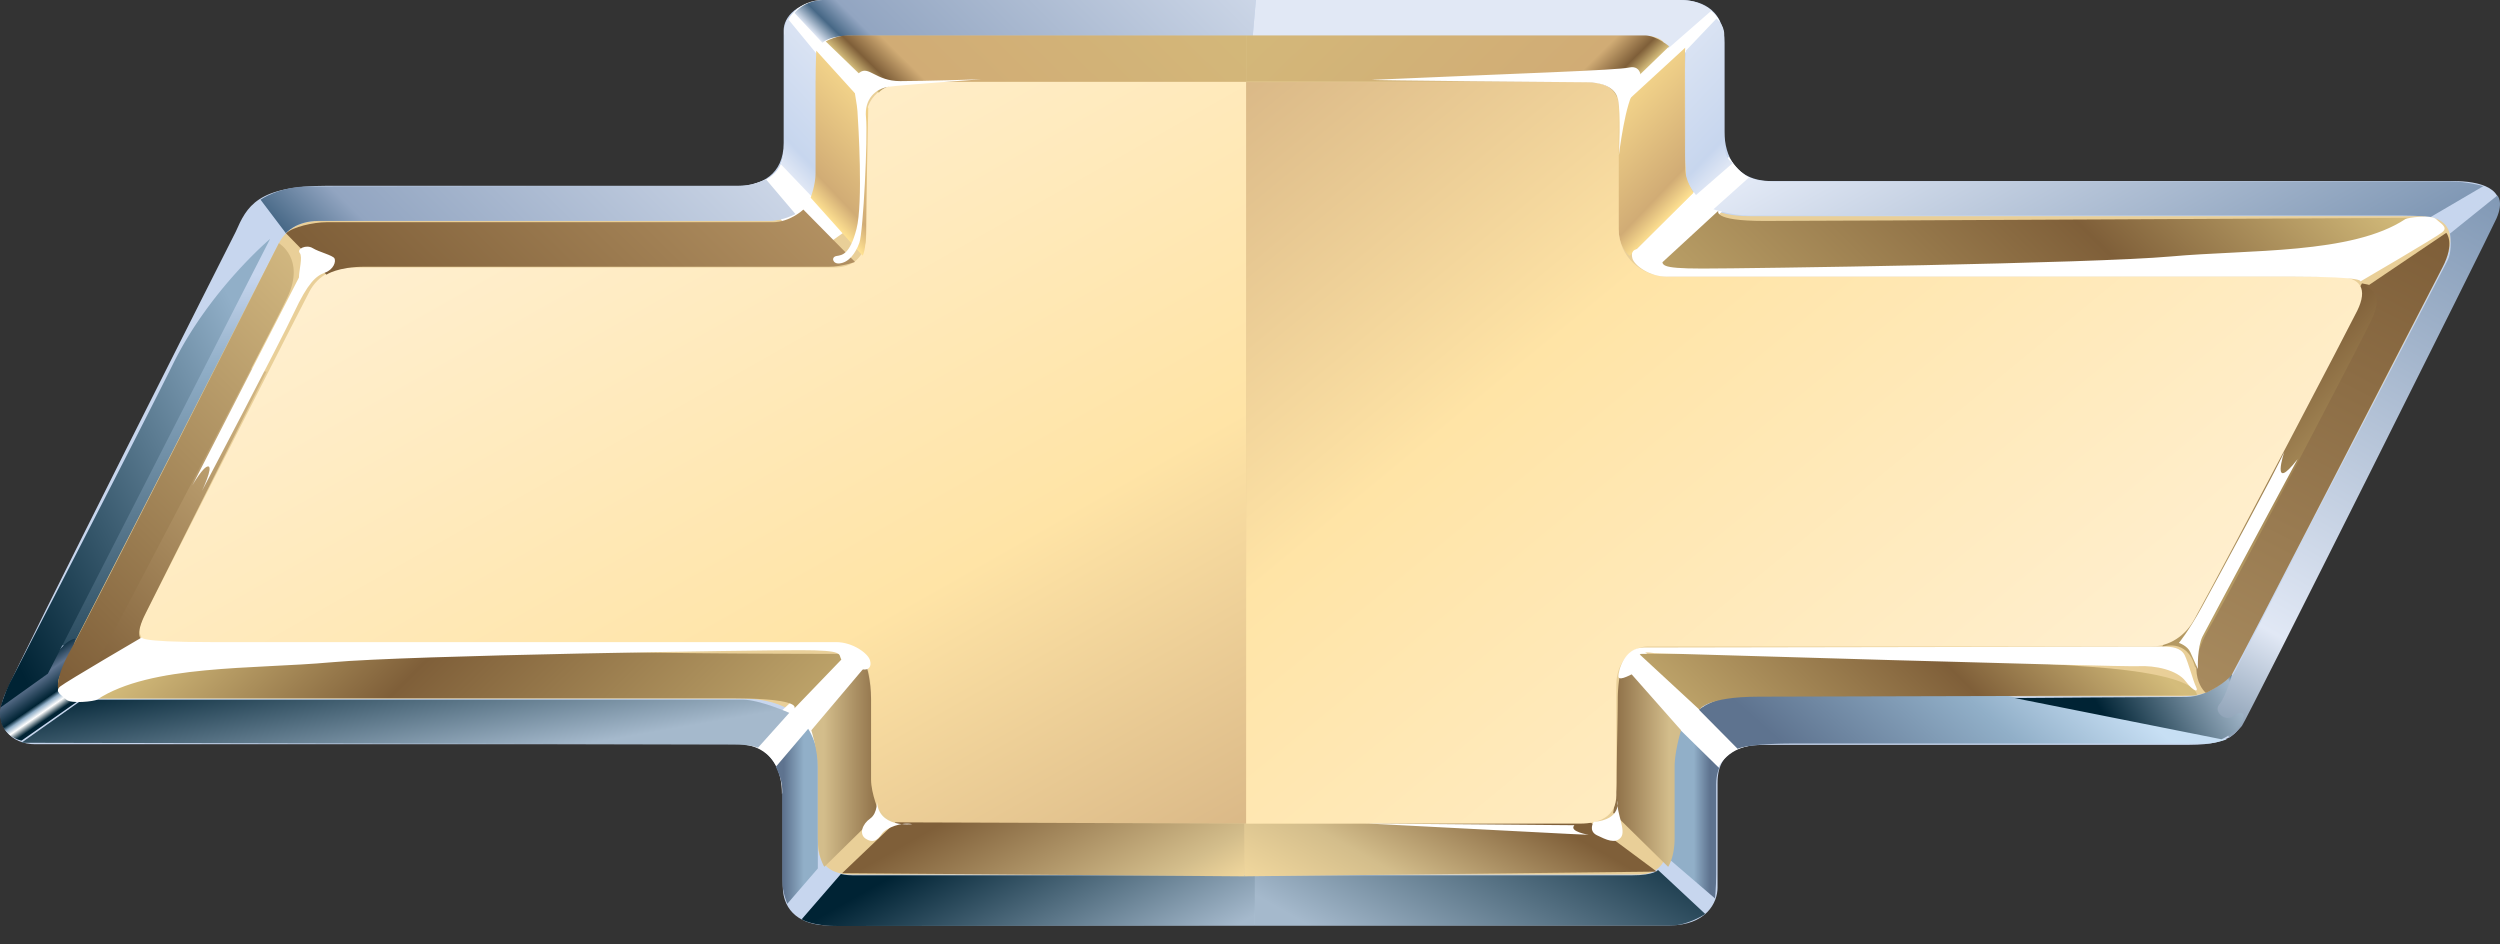 <svg width="45" height="17" fill="none" xmlns="http://www.w3.org/2000/svg">
    <rect width="100%" height="100%" fill="#333333" stroke="none"/>
    <path d="M4.242 4.174c.203-.458.378-.83 1.659-.83h7.39c.408 0 .815-.2.815-.77V.546c0-.23.233-.545.844-.545h15.305c.436 0 .786.229.786.772v1.6c0 .429.203.886.843.886h12.28c.435 0 1.017.114.756.658-.263.542-4.248 8.484-4.519 9.015-.104.204-.184.475-.991.475h-7.548c-.358 0-.946 0-.946.68v1.89c0 .271-.207.68-.864.68H14.908c-.473 0-.818-.24-.818-.703V14.29c0-.362-.196-.894-.75-.894H.63c-.405 0-.785-.306-.543-.894.242-.59 4.155-8.328 4.155-8.328" fill="#C7D6EE"/>
    <path d="m1.059 11.618.353.001 3.473-6.787-.353-.001-3.473 6.787z" fill="url(#a)"/>
    <path d="M13.37 12.576H1.482c-.415 0-.56-.186-.4-.503.901-1.758 3.862-7.542 3.938-7.695.09-.18.308-.401.71-.401h7.979c.827 0 .968-.356.968-.997V1.068c0-.257.174-.428.48-.428h14.611c.393 0 .566.128.566.385v1.412c0 .556-.107 1.454 1.156 1.454h12.074c.542 0 .683.36.396.928-1.069 2.117-3.698 7.136-3.78 7.307-.103.216-.425.407-.938.407h-7.925c-.654 0-1.308.428-1.308 1.07v1.63c0 .298-.181.508-.504.508H15.327c-.44 0-.606-.244-.606-.569v-1.484c0-.513-.349-1.112-1.35-1.112z" fill="#E9CF98"/>
    <path d="m29.225 12.193 1.665 1.705s.119-.374.57-.467l-1.864-1.708s-.3.166-.371.47zm-15.816 1.215s.666.023.666.887l1.546-2.242-.428-.304-1.784 1.659zm16.43-8.493 1.756-1.681s-.238-.029-.477-.409l-1.74 1.74.461.35zm-.76-3.435L30.703.122s.179.101.253.263L29.26 1.919l-.18-.439zM14.117.614c0-.282.267-.614.702-.614l1.231 1.494s-.368 0-.426.134c-.059.133-.117.42-.117.42L14.116.613zm-.53 2.691s.525-.082.525-.634l1.22 1.41-.777.552-.969-1.328z" fill="#fff"/>
    <path d="m22.606.001-.056.643h7.03c.231 0 .36.057.448.227l.778-.68S30.61 0 30.254 0h-7.648z" fill="url(#b)"/>
    <path d="M14.818 0a.709.709 0 0 0-.518.233l.504.538s.1-.127.505-.127h7.241L22.606 0h-7.788z" fill="url(#c)"/>
    <path d="M14.116.614v1.96c0 .307-.062.382-.062.382l.556.581s.08-.2.08-.324v-1.94c0-.123.011-.302.011-.302l-.523-.636s-.062.111-.062.28z" fill="url(#d)"/>
    <path d="M30.346.91s-.015.229-.015.351l.015 1.9c0 .123.182.35.182.35l.666-.579s-.158-.052-.158-.36V.615c0-.168-.14-.28-.14-.28l-.55.577z" fill="url(#e)"/>
    <path d="m13.333 3.347-7.763.008c-.554 0-.88.24-.88.24l.456.603s.182-.221.585-.221h8.092c.282 0 .494-.125.494-.125l-.529-.624s-.26.119-.455.119z" fill="url(#f)"/>
    <path d="m.844 12.126-.827.57s-.065.235.058.421a.502.502 0 0 0 .313.214l1.077-.755s-.61-.028-.356-.47c.253-.444.24-.611.24-.611s-.296.048-.505.631z" fill="url(#g)"/>
    <path d="M3.116 6.549C2.456 7.882.24 12.164.164 12.317a3.096 3.096 0 0 0-.156.419l.854-.61 4-7.826s-1.087.915-1.746 2.249z" fill="url(#h)"/>
    <path d="m1.482 12.594-1.097.776 12.812.03c.315 0 .447.059.447.059l.563-.628s-.537-.237-.836-.237H1.482z" fill="url(#i)"/>
    <path d="M13.965 13.803s.115.227.115.408v1.623c0 .232.092.434.092.434l.549-.636v-1.944c0-.31-.174-.57-.174-.57l-.582.685z" fill="url(#j)"/>
    <path d="M30.008 13.488v1.944l.862.74s.021-.197.021-.43V14.12c0-.18.054-.295.054-.295l-.754-.74s-.183.093-.183.404z" fill="url(#k)"/>
    <path d="M29.364 15.756H22.59v.903h7.495c.255 0 .552-.166.609-.208l-.85-.792s-.056.097-.48.097z" fill="url(#l)"/>
    <path d="M14.43 16.547s.175.121.662.121l7.497-.009v-.903h-7.235c-.13 0-.218-.024-.218-.024l-.706.815z" fill="url(#m)"/>
    <path d="M16.376 1.476c-.392 0-.784.215-.784.643v2.096c0 .428-.261.599-.566.599H6.35c-.352 0-.625.144-.781.435-.129.24-2.295 4.504-2.995 5.882-.152.3-.02.481.37.481H15.07c.522 0 .61.47.61.941v1.63c0 .3.304.642.653.642h6.1V1.476h-6.057z" fill="url(#n)"/>
    <path d="m30.58 12.774.698.705s.174-.095.99-.095h7.448c.155 0 .368-.076.368-.076l-3.937-.781s-4.559.003-4.772 0a.64.64 0 0 0-.024 0c-.462 0-.772.247-.772.247z" fill="url(#o)"/>
    <path d="M30.842 3.767s.34.112.618.112h11.728c.357 0 .566.026.566.026l.947-.555s-.304-.085-.608-.085h-12.18c-.305 0-.431-.07-.431-.07l-.64.572z" fill="url(#p)"/>
    <path d="M44.1 4.205s.053.293-.048.491c-.102.199-3.646 7.046-3.806 7.36-.16.315-.523.43-.523.43l.404.794s.143-.106.228-.214c.084-.108 4.446-8.825 4.58-9.13.135-.307.017-.417.017-.417l-.853.686z" fill="url(#q)"/>
    <path d="M39.347 12.545c-.465 0-3.084.02-3.084.02l3.724.742s.233-.094.35-.286c.116-.19 0-.247-.136-.133-.136.115-.369-.075-.253-.209.117-.134.233-.553.233-.553s-.368.419-.834.419z" fill="url(#r)"/>
    <path d="M4.7 11.956c-2.44.16-3.218.613-3.218.613h11.647c1.325 0 1.173.178 1.166.186l.948-.985s-2.303 0-3.767-.027a35.543 35.543 0 0 0-.623-.005c-1.564 0-4.024.079-6.153.218zm9.595.799z" fill="url(#s)"/>
    <path d="M32.172 11.743c-1.036.027-2.668.027-2.668.027l1.087 1.005s.112-.235 1.072-.235c.96 0 7.878-.023 7.878-.023s.117-.372-1.92-.515c-1.605-.112-4.027-.261-5.197-.261-.084 0-.168 0-.252.002z" fill="url(#t)"/>
    <path d="M29.708 4.919s1.632 0 2.669.027c1.036.026 7.318-.254 9.046-.414 1.728-.16 2.28-.612 2.28-.612s-10.985.057-11.945.057c-.96 0-.825-.186-.825-.186l-1.225 1.128z" fill="url(#u)"/>
    <path d="M14.604 13.146s.117.37.117.656v1.286c0 .343.117.515.117.515l.989-.972s-.148-.343-.148-.6v-1.45c0-.335-.085-.608-.085-.608l-.99 1.172z" fill="url(#v)"/>
    <path d="M29.12 12.573c0 .335-.023 1.233-.023 1.49 0 .257-.06.568-.06.568l.99.972s.116-.172.116-.515v-1.285c0-.286.116-.658.116-.658L29.2 11.946a2.661 2.661 0 0 0-.08.627z" fill="url(#w)"/>
    <path d="m15.158 15.717 7.216.057h.029v-.95l-6.285-.022-.96.915z" fill="url(#x)"/>
    <path d="M22.431 14.825h-.029v.949l7.42-.085-1.193-.886-6.198.022z" fill="url(#y)"/>
    <path d="M15.255.638c-.204 0-.392.108-.392.108l.957.924s.094-.2.768-.2h5.844V.638h-7.177z" fill="url(#z)"/>
    <path d="M22.431.638v.831h5.845c.674 0 .813.288.813.288l.956-.923s-.233-.196-.437-.196h-7.177z" fill="url(#A)"/>
    <path d="M14.68 1.446v1.678c0 .2-.088.435-.088.435l.936 1.044s.063-.087.063-.522c0-.435.038-2.137.038-2.137L14.693.912s-.012.273-.012.534z" fill="url(#B)"/>
    <path d="M29.129 1.964V4.05c0 .435.207.553.207.553l1.145-1.132s-.15-.237-.15-.436-.01-1.412-.01-1.673c0-.261.012-.503.012-.503L29.13 1.964z" fill="url(#C)"/>
    <path d="M13.906 4h-8.03c-.233 0-.612.086-.728.2l.728.744s.203-.143.698-.143h8.35c.233 0 .466-.086.466-.086l-.93-.943S14.225 4 13.905 4z" fill="url(#D)"/>
    <path d="M38.919 11.643s.45-.166.59.359c0 0 .112.166.421-.276.31-.442 3.233-6.348 3.203-6.431-.028-.083-.618-.194-.618-.194l-3.596 6.542z" fill="url(#E)"/>
    <path d="M42.6 5.158c.14.083.281.193.084.607-.196.413-2.444 4.72-2.922 5.547-.477.828-.056 1.16-.056 1.16s.365-.167.475-.346c.111-.18 3.544-6.858 3.78-7.306.236-.449.072-.629.072-.629l-1.433.967z" fill="url(#F)"/>
    <path d="M22.431 1.476v13.349h6.01c.348 0 .653-.129.653-.514V12.32c0-.385.261-.684.566-.684h9.066c.318 0 .604-.183.77-.484.74-1.345 2.78-5.246 2.935-5.56.188-.385.072-.607-.365-.607H30.052c-.522 0-.915-.385-.915-.855V1.947c0-.3-.174-.47-.566-.47h-6.14z" fill="url(#G)"/>
    <path d="m1.384 12.197 1.163-.692s-.133-.057.076-.469c.21-.412 2.173-4.344 2.173-4.344l-.438-.093-2.974 5.598z" fill="url(#H)"/>
    <path d="M1.278 11.688c-.29.515-.232.714-.232.714l.698-.457S4.857 6.03 5.177 5.343c.32-.685-.157-.965-.157-.965s-3.45 6.796-3.742 7.31z" fill="url(#I)"/>
    <path d="M1.75 12.593c-.047.03-.472.082-.556 0-.083-.08-.222-.144-.111-.236.111-.09 1.48-.89 1.48-.89s-.166.091 1.24.091H15.05c.296 0 .573.2.61.327.037.127-.037.181-.13.164-.091-.019-.332-.091-.388-.182-.055-.091.074-.164-.74-.164s-7.03.091-8.435.218c-1.407.128-3.257.037-4.219.672zm41.545-8.649c.046-.03.472-.081.555 0 .083.082.222.145.111.236-.11.091-1.48.89-1.48.89s.166-.09-1.24-.09H29.994c-.296 0-.573-.2-.61-.327-.037-.128.037-.182.129-.164.093.019.333.091.389.182.055.09-.075.163.74.163.814 0 7.03-.09 8.436-.218 1.406-.127 3.256-.036 4.218-.672zM5.381 4.995c0-.128.072-.371.014-.442-.058-.072.117-.158.233-.087.117.072.364.129.393.186.029.057-.015.2-.175.257-.16.057-.305.186-.552.714-.248.53-1.66 3.216-1.66 3.216s.205-.429.117-.443c-.087-.015-.29.343-.29.343l1.92-3.744zm9.727-.253c-.12.012-.154-.117-.05-.134.102-.017.239-.025.359-.488.12-.464.034-1.869.017-2.121-.017-.253-.137-.556.035-.69.17-.135.291.151.737.151.445 0 1.457-.033 1.457-.033s-1.423.1-1.663.134-.446.219-.412.556c.035.336-.05 2.07-.12 2.255-.068.185-.188.354-.36.37zm9.598-3.305c-.189.009 3.614.044 3.853.044.24 0 .514.071.566.307.052.236.015 1.008.015 1.008s.118-.991.29-1.176c.171-.186.12-.455-.103-.405-.223.051-1.988.105-4.621.222zm5.078 10.32c-.12-.018-.257-.034-.291.067-.034.1.154.168-.034.268-.188.101-.328.163-.328.079s.097-.515.456-.515l9.36-.017c.136 0 .308.017.376.151.068.135.154.47.205.571.051.101-.034.101-.188-.1-.154-.202-.547-.286-.854-.27-.308.018-8.702-.234-8.702-.234zm9.778.285s-.085-.184-.137-.303c-.051-.117-.205-.167-.205-.167s.171-.202.41-.638c.24-.436 1.368-2.519 1.488-2.804 0 0-.257.773.239.134 0 0-1.607 2.989-1.71 3.19-.102.202-.085.588-.085.588zm-23.777 2.35s.02.242-.122.342c-.143.1-.204.281-.082.362.123.08.205.04.286-.08.082-.121.368-.222.552-.181 0 0-.634.08-.634-.443zm8.81.43s3.45.18 3.655.189l.347.015s-.366-.057-.258-.172l-3.743-.031zm4.09-.027s-.102.16.06.24c.165.08.328.16.43.04.102-.12-.081-.441-.061-.662 0 0 .082.341-.43.381" fill="#fff"/>
    <defs>
        <linearGradient id="a" x1="4.656" y1="4.939" x2="4.633" y2="13.833" gradientUnits="userSpaceOnUse">
            <stop stop-color="#C7D6EE"/>
            <stop offset=".185" stop-color="#91AFC8"/>
            <stop offset="1" stop-color="#002334"/>
        </linearGradient>
        <linearGradient id="b" x1="-23285.2" y1="8293.77" x2="-23279.7" y2="8288.21" gradientUnits="userSpaceOnUse">
            <stop stop-color="#E1E8F5"/>
            <stop offset=".899" stop-color="#92A5C1"/>
            <stop offset=".955" stop-color="#476886"/>
            <stop offset="1" stop-color="#E1E8F5"/>
        </linearGradient>
        <linearGradient id="c" x1="16.438" y1="2.37" x2="22.028" y2="-3.321" gradientUnits="userSpaceOnUse">
            <stop stop-color="#E1E8F5"/>
            <stop offset=".039" stop-color="#476886"/>
            <stop offset=".09" stop-color="#92A5C1"/>
            <stop offset="1" stop-color="#E1E8F5"/>
        </linearGradient>
        <linearGradient id="d" x1="13.682" y1="2.581" x2="15.504" y2=".851" gradientUnits="userSpaceOnUse">
            <stop stop-color="#E1E8F5"/>
            <stop offset=".157" stop-color="#C7D6EE"/>
            <stop offset="1" stop-color="#E1E8F5"/>
        </linearGradient>
        <linearGradient id="e" x1="31.481" y1="2.634" x2="29.552" y2=".802" gradientUnits="userSpaceOnUse">
            <stop stop-color="#E1E8F5"/>
            <stop offset=".157" stop-color="#C7D6EE"/>
            <stop offset="1" stop-color="#E1E8F5"/>
        </linearGradient>
        <linearGradient id="f" x1="7.095" y1="6.106" x2="13.364" y2="-.277" gradientUnits="userSpaceOnUse">
            <stop stop-color="#476886"/>
            <stop offset=".129" stop-color="#92A5C1"/>
            <stop offset="1" stop-color="#E1E8F5"/>
        </linearGradient>
        <linearGradient id="g" x1="1.058" y1="12.791" x2=".327" y2="11.728" gradientUnits="userSpaceOnUse">
            <stop stop-color="#002334"/>
            <stop offset=".107" stop-color="#fff"/>
            <stop offset=".185" stop-color="#91AFC8"/>
            <stop offset=".242" stop-color="#002334"/>
            <stop offset=".534" stop-color="#5E738F"/>
            <stop offset=".758" stop-color="#002334"/>
            <stop offset="1" stop-color="#002334"/>
        </linearGradient>
        <linearGradient id="h" x1="5.089" y1="7.194" x2="-.629" y2="10.157" gradientUnits="userSpaceOnUse">
            <stop stop-color="#91AFC8"/>
            <stop offset="1" stop-color="#002334"/>
        </linearGradient>
        <linearGradient id="i" x1="7.442" y1="13.927" x2="7.015" y2="11.464" gradientUnits="userSpaceOnUse">
            <stop stop-color="#A5B9CC"/>
            <stop offset="1" stop-color="#002334"/>
        </linearGradient>
        <linearGradient id="j" x1="14.11" y1="14.692" x2="14.844" y2="14.692" gradientUnits="userSpaceOnUse">
            <stop stop-color="#5E738F"/>
            <stop offset=".489" stop-color="#91AFC8"/>
            <stop offset="1" stop-color="#91AFC8"/>
        </linearGradient>
        <linearGradient id="k" x1="30.78" y1="14.628" x2="29.872" y2="14.628" gradientUnits="userSpaceOnUse">
            <stop stop-color="#5E738F"/>
            <stop offset=".32" stop-color="#91AFC8"/>
            <stop offset="1" stop-color="#91AFC8"/>
        </linearGradient>
        <linearGradient id="l" x1="25.63" y1="17.831" x2="28.049" y2="13.565" gradientUnits="userSpaceOnUse">
            <stop stop-color="#A5B9CC"/>
            <stop offset="1" stop-color="#002334"/>
        </linearGradient>
        <linearGradient id="m" x1="17.735" y1="14.819" x2="20.173" y2="19.119" gradientUnits="userSpaceOnUse">
            <stop stop-color="#002334"/>
            <stop offset=".775" stop-color="#A5B9CC"/>
            <stop offset="1" stop-color="#A5B9CC"/>
        </linearGradient>
        <linearGradient id="n" x1="10.208" y1="2.616" x2="21.095" y2="21.816" gradientUnits="userSpaceOnUse">
            <stop stop-color="#FFEFCF"/>
            <stop offset=".461" stop-color="#FFE4A6"/>
            <stop offset="1" stop-color="#BC956E"/>
        </linearGradient>
        <linearGradient id="o" x1="33.712" y1="14.813" x2="36.787" y2="11.323" gradientUnits="userSpaceOnUse">
            <stop stop-color="#5E738F"/>
            <stop offset=".607" stop-color="#91AFC8"/>
            <stop offset="1" stop-color="#C7DFF4"/>
        </linearGradient>
        <linearGradient id="p" x1="36.081" y1=".682" x2="40.136" y2="7.832" gradientUnits="userSpaceOnUse">
            <stop stop-color="#E1E8F5"/>
            <stop offset=".815" stop-color="#7F97B4"/>
            <stop offset=".904" stop-color="#476886"/>
            <stop offset="1" stop-color="#002334"/>
        </linearGradient>
        <linearGradient id="q" x1="39.755" y1="12.899" x2="46.356" y2="1.259" gradientUnits="userSpaceOnUse">
            <stop stop-color="#8CA0B5"/>
            <stop offset=".14" stop-color="#E1E8F5"/>
            <stop offset=".815" stop-color="#7F97B4"/>
            <stop offset=".904" stop-color="#476886"/>
            <stop offset="1" stop-color="#002334"/>
        </linearGradient>
        <linearGradient id="r" x1="37.962" y1="13.034" x2="40.344" y2="11.633" gradientUnits="userSpaceOnUse">
            <stop stop-color="#002334"/>
            <stop offset=".815" stop-color="#A5B9CC"/>
            <stop offset=".888" stop-color="#002334"/>
            <stop offset="1" stop-color="#002334"/>
        </linearGradient>
        <linearGradient id="s" x1="5.258" y1="9.128" x2="12.981" y2="16.991" gradientUnits="userSpaceOnUse">
            <stop stop-color="#D4BC7B"/>
            <stop offset=".332" stop-color="#7F5F39"/>
            <stop offset="1" stop-color="#D4BC7B"/>
        </linearGradient>
        <linearGradient id="t" x1="36.738" y1="9.965" x2="31.222" y2="15.582" gradientUnits="userSpaceOnUse">
            <stop stop-color="#D4BC7B"/>
            <stop offset=".332" stop-color="#7F5F39"/>
            <stop offset="1" stop-color="#D4BC7B"/>
        </linearGradient>
        <linearGradient id="u" x1="40.28" y1=".901" x2="31.363" y2="9.98" gradientUnits="userSpaceOnUse">
            <stop stop-color="#D4BC7B"/>
            <stop offset=".332" stop-color="#7F5F39"/>
            <stop offset="1" stop-color="#D4BC7B"/>
        </linearGradient>
        <linearGradient id="v" x1="14.829" y1="13.788" x2="16.015" y2="13.788" gradientUnits="userSpaceOnUse">
            <stop stop-color="#D3BD8B"/>
            <stop offset="1" stop-color="#7F5F39"/>
        </linearGradient>
        <linearGradient id="w" x1="30.051" y1="13.775" x2="28.865" y2="13.775" gradientUnits="userSpaceOnUse">
            <stop stop-color="#D3BD8B"/>
            <stop offset="1" stop-color="#7F5F39"/>
        </linearGradient>
        <linearGradient id="x" x1="18.127" y1="14.154" x2="20.272" y2="17.937" gradientUnits="userSpaceOnUse">
            <stop stop-color="#7F5F39"/>
            <stop offset=".646" stop-color="#D3BD8B"/>
            <stop offset=".888" stop-color="#FFE4A6"/>
            <stop offset="1" stop-color="#FFE4A6"/>
        </linearGradient>
        <linearGradient id="y" x1="26.752" y1="14.158" x2="24.409" y2="18.291" gradientUnits="userSpaceOnUse">
            <stop stop-color="#7F5F39"/>
            <stop offset=".455" stop-color="#D3BD8B"/>
            <stop offset=".888" stop-color="#FFE4A6"/>
            <stop offset="1" stop-color="#FFE4A6"/>
        </linearGradient>
        <linearGradient id="z" x1="16.932" y1="2.778" x2="21.931" y2="-2.311" gradientUnits="userSpaceOnUse">
            <stop stop-color="#D4BC7B"/>
            <stop offset=".039" stop-color="#7F5F39"/>
            <stop offset=".107" stop-color="#D1AC75"/>
            <stop offset="1" stop-color="#D4BC7B"/>
        </linearGradient>
        <linearGradient id="A" x1="27.983" y1="2.847" x2="22.897" y2="-2.332" gradientUnits="userSpaceOnUse">
            <stop stop-color="#D4BC7B"/>
            <stop offset=".039" stop-color="#7F5F39"/>
            <stop offset=".107" stop-color="#D1AC75"/>
            <stop offset="1" stop-color="#D4BC7B"/>
        </linearGradient>
        <linearGradient id="B" x1="14.395" y1="3.401" x2="16.256" y2="1.634" gradientUnits="userSpaceOnUse">
            <stop stop-color="#FFE292"/>
            <stop offset=".157" stop-color="#D1AC75"/>
            <stop offset="1" stop-color="#FFE292"/>
        </linearGradient>
        <linearGradient id="C" x1="30.558" y1="3.386" x2="28.618" y2="1.544" gradientUnits="userSpaceOnUse">
            <stop stop-color="#FFE292"/>
            <stop offset=".157" stop-color="#D1AC75"/>
            <stop offset="1" stop-color="#FFE292"/>
        </linearGradient>
        <linearGradient id="D" x1="7.939" y1="6.764" x2="13.74" y2=".858" gradientUnits="userSpaceOnUse">
            <stop stop-color="#7F5F39"/>
            <stop offset="1" stop-color="#BD9B6A"/>
        </linearGradient>
        <linearGradient id="E" x1="40.094" y1="7.57" x2="42.562" y2="10.083" gradientUnits="userSpaceOnUse">
            <stop stop-color="#7F5F39"/>
            <stop offset="1" stop-color="#D4BC7B"/>
        </linearGradient>
        <linearGradient id="F" x1="39.478" y1="12.262" x2="44.874" y2="1.68" gradientUnits="userSpaceOnUse">
            <stop stop-color="#A78A5E"/>
            <stop offset=".764" stop-color="#7F5F39"/>
            <stop offset=".916" stop-color="#674C2B"/>
            <stop offset="1" stop-color="#674C2B"/>
        </linearGradient>
        <linearGradient id="G" x1="35.951" y1="14.084" x2="20.504" y2="-4.659" gradientUnits="userSpaceOnUse">
            <stop stop-color="#FFEFCF"/>
            <stop offset=".461" stop-color="#FFE4A6"/>
            <stop offset="1" stop-color="#BC956E"/>
        </linearGradient>
        <linearGradient id="H" x1=".926" y1="11.548" x2="6.282" y2="6.094" gradientUnits="userSpaceOnUse">
            <stop stop-color="#7F5F39"/>
            <stop offset="1" stop-color="#E9CF98"/>
        </linearGradient>
        <linearGradient id="I" x1=".197" y1="11.292" x2="7.404" y2="3.955" gradientUnits="userSpaceOnUse">
            <stop stop-color="#7F5F39"/>
            <stop offset="1" stop-color="#E4CB90"/>
        </linearGradient>
    </defs>
</svg>

